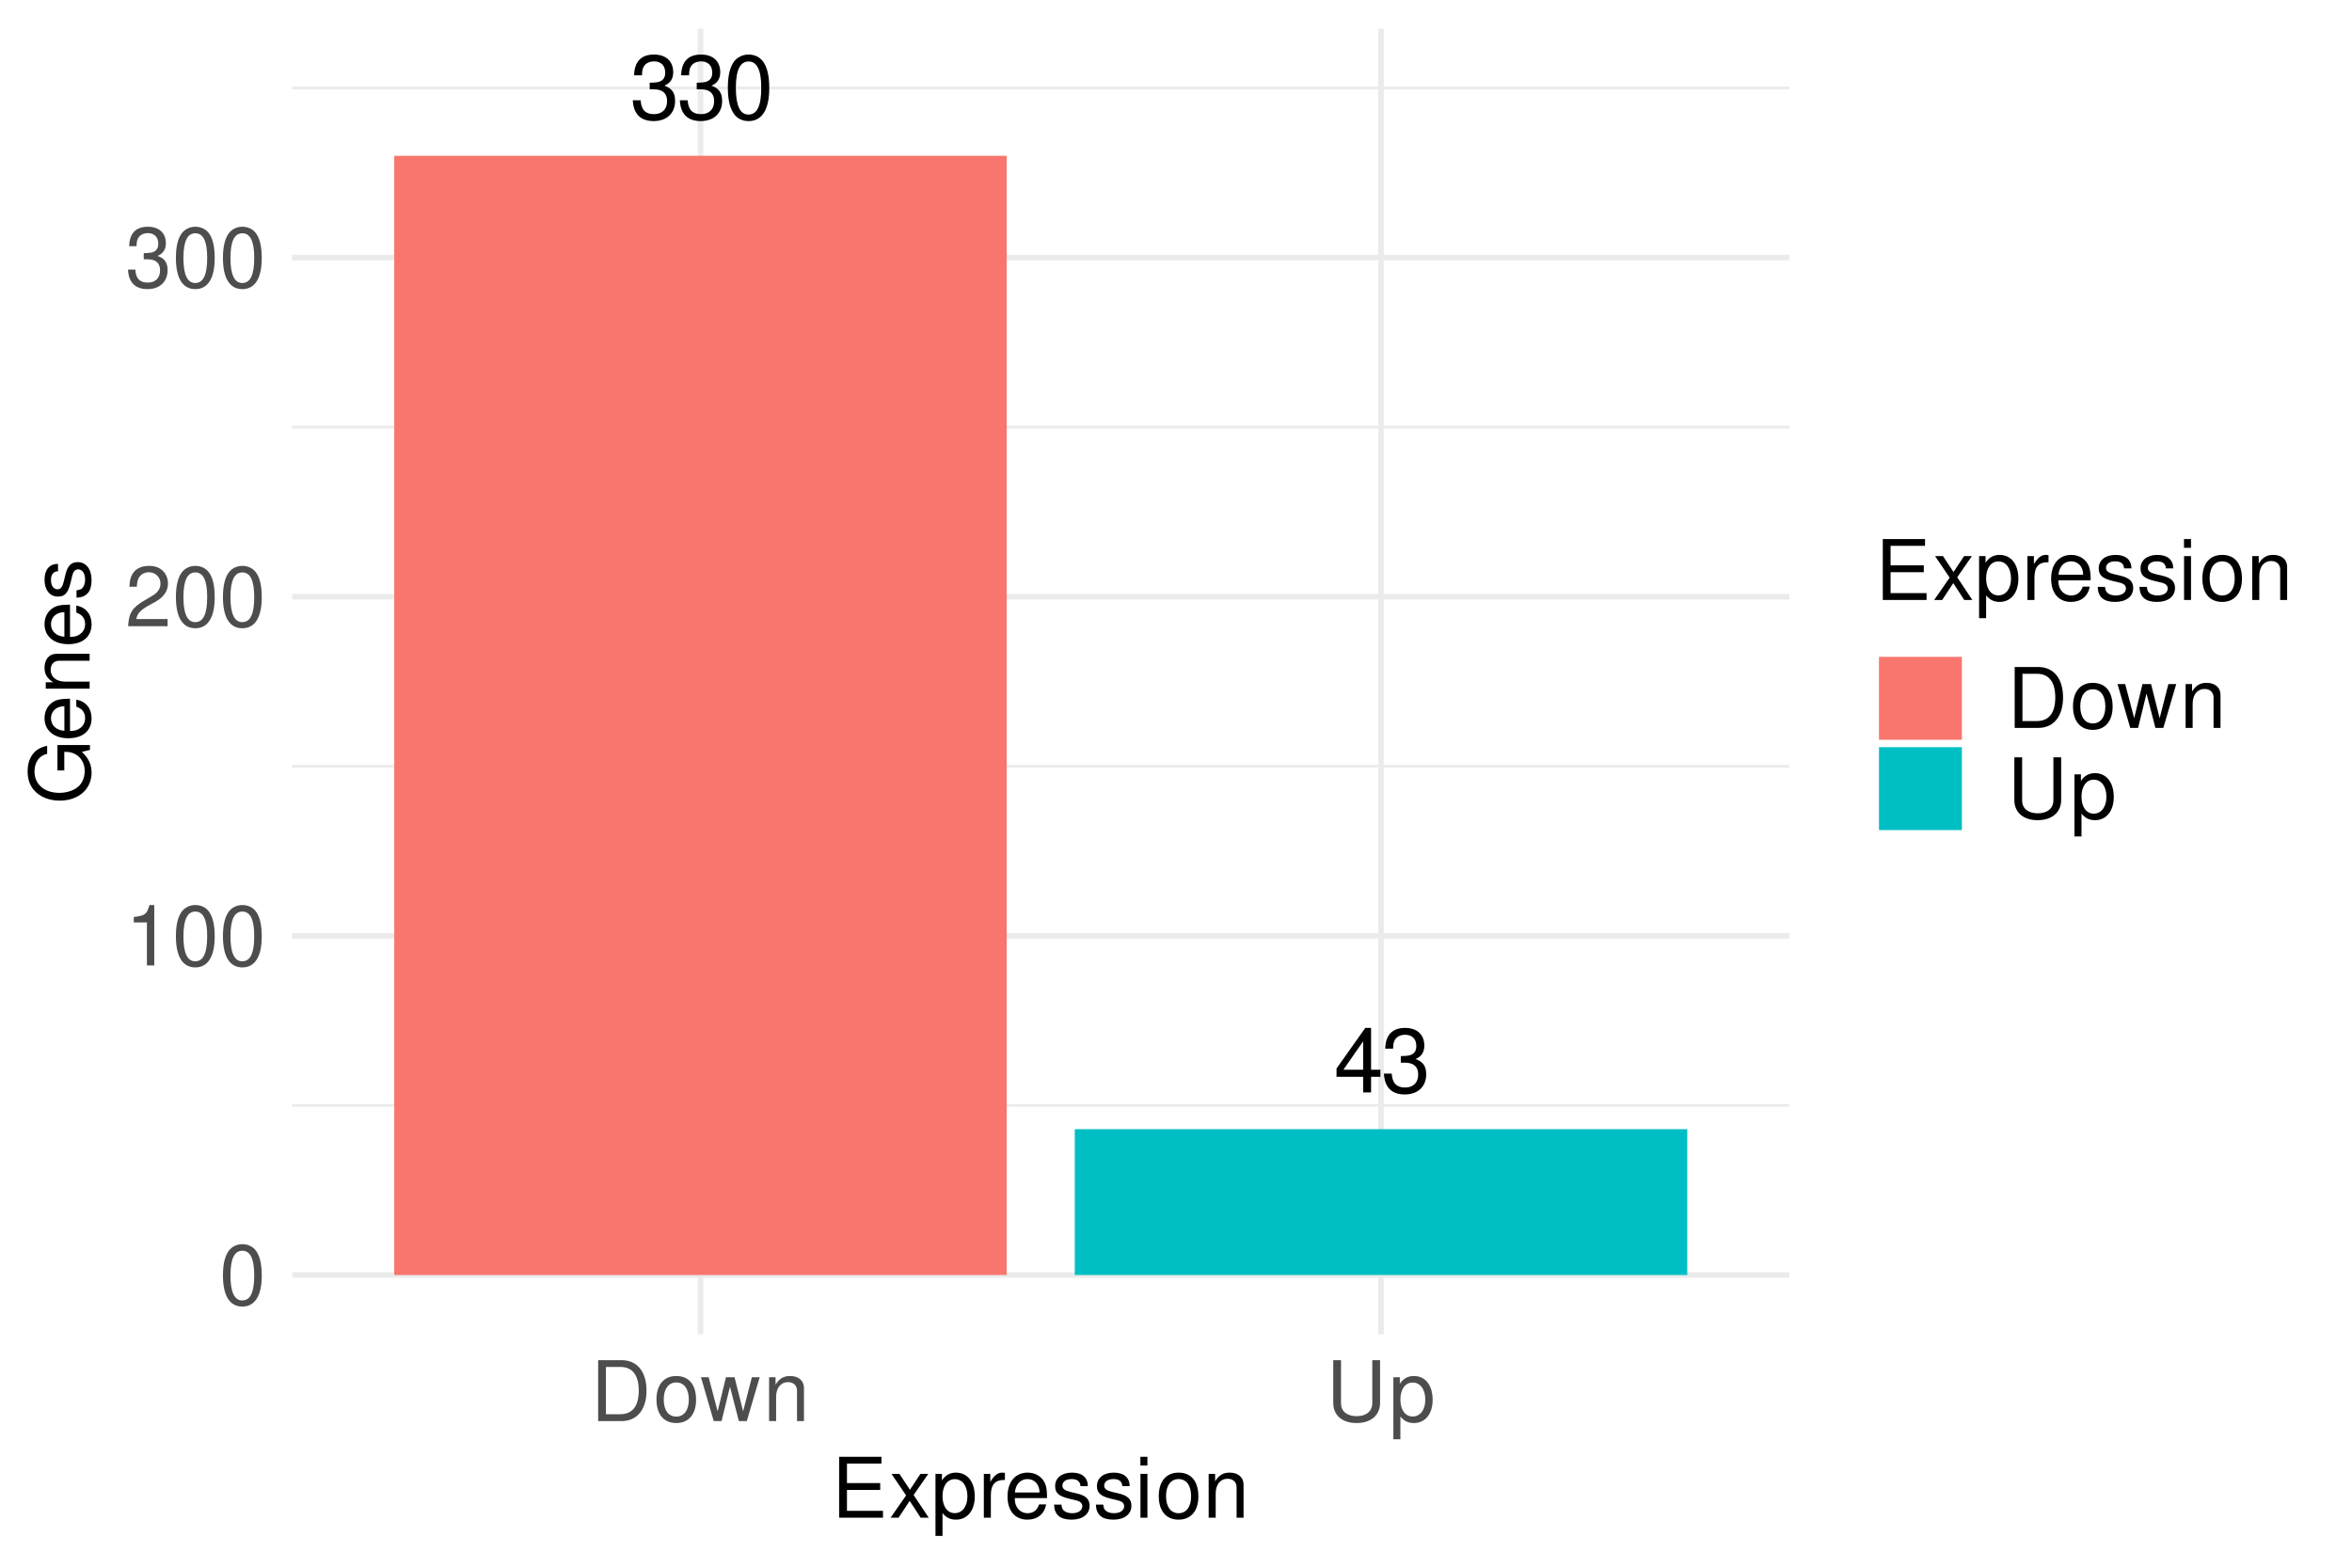 <?xml version="1.0" encoding="UTF-8"?>
<svg xmlns="http://www.w3.org/2000/svg" xmlns:xlink="http://www.w3.org/1999/xlink" width="450pt" height="300pt" viewBox="0 0 450 300" version="1.1">
<defs>
<g>
<symbol overflow="visible" id="glyph0-0">
<path style="stroke:none;" d=""/>
</symbol>
<symbol overflow="visible" id="glyph0-1">
<path style="stroke:none;" d="M 5.578 -2.984 L 5.578 0 L 7.094 0 L 7.094 -2.984 L 8.875 -2.984 L 8.875 -4.344 L 7.094 -4.344 L 7.094 -12.344 L 5.984 -12.344 L 0.484 -4.578 L 0.484 -2.984 Z M 5.578 -4.344 L 1.797 -4.344 L 5.578 -9.781 Z M 5.578 -4.344 "/>
</symbol>
<symbol overflow="visible" id="glyph0-2">
<path style="stroke:none;" d="M 3.781 -5.688 L 4.594 -5.688 C 6.234 -5.688 7.109 -4.922 7.109 -3.438 C 7.109 -1.875 6.172 -0.938 4.609 -0.938 C 2.953 -0.938 2.156 -1.781 2.047 -3.594 L 0.547 -3.594 C 0.609 -2.594 0.781 -1.953 1.078 -1.406 C 1.703 -0.203 2.891 0.391 4.547 0.391 C 7.031 0.391 8.641 -1.109 8.641 -3.453 C 8.641 -5.016 8.047 -5.875 6.594 -6.391 C 7.719 -6.844 8.281 -7.703 8.281 -8.953 C 8.281 -11.062 6.906 -12.344 4.594 -12.344 C 2.156 -12.344 0.859 -10.984 0.797 -8.375 L 2.312 -8.375 C 2.328 -9.125 2.391 -9.547 2.578 -9.922 C 2.922 -10.625 3.672 -11.031 4.609 -11.031 C 5.938 -11.031 6.75 -10.234 6.75 -8.891 C 6.75 -8.031 6.438 -7.5 5.766 -7.203 C 5.359 -7.031 4.812 -6.969 3.781 -6.953 Z M 3.781 -5.688 "/>
</symbol>
<symbol overflow="visible" id="glyph0-3">
<path style="stroke:none;" d="M 4.703 -12.344 C 3.562 -12.344 2.547 -11.828 1.906 -11 C 1.125 -9.906 0.734 -8.266 0.734 -5.984 C 0.734 -1.812 2.094 0.391 4.703 0.391 C 7.266 0.391 8.656 -1.812 8.656 -5.875 C 8.656 -8.266 8.281 -9.875 7.484 -11 C 6.844 -11.859 5.844 -12.344 4.703 -12.344 Z M 4.703 -11.016 C 6.312 -11.016 7.125 -9.359 7.125 -6.016 C 7.125 -2.5 6.344 -0.859 4.656 -0.859 C 3.078 -0.859 2.266 -2.562 2.266 -5.953 C 2.266 -9.359 3.078 -11.016 4.703 -11.016 Z M 4.703 -11.016 "/>
</symbol>
<symbol overflow="visible" id="glyph1-0">
<path style="stroke:none;" d=""/>
</symbol>
<symbol overflow="visible" id="glyph1-1">
<path style="stroke:none;" d="M 4.406 -11.562 C 3.344 -11.562 2.391 -11.094 1.797 -10.297 C 1.062 -9.281 0.688 -7.75 0.688 -5.594 C 0.688 -1.703 1.969 0.375 4.406 0.375 C 6.797 0.375 8.109 -1.703 8.109 -5.5 C 8.109 -7.75 7.766 -9.25 7.016 -10.297 C 6.422 -11.109 5.469 -11.562 4.406 -11.562 Z M 4.406 -10.312 C 5.922 -10.312 6.672 -8.766 6.672 -5.625 C 6.672 -2.344 5.938 -0.797 4.375 -0.797 C 2.875 -0.797 2.125 -2.406 2.125 -5.578 C 2.125 -8.766 2.875 -10.312 4.406 -10.312 Z M 4.406 -10.312 "/>
</symbol>
<symbol overflow="visible" id="glyph1-2">
<path style="stroke:none;" d="M 4.141 -8.234 L 4.141 0 L 5.547 0 L 5.547 -11.562 L 4.625 -11.562 C 4.125 -9.797 3.812 -9.547 1.625 -9.266 L 1.625 -8.234 Z M 4.141 -8.234 "/>
</symbol>
<symbol overflow="visible" id="glyph1-3">
<path style="stroke:none;" d="M 8.094 -1.391 L 2.125 -1.391 C 2.266 -2.359 2.781 -2.953 4.172 -3.812 L 5.781 -4.703 C 7.359 -5.578 8.172 -6.766 8.172 -8.188 C 8.172 -9.156 7.797 -10.047 7.125 -10.672 C 6.453 -11.281 5.609 -11.562 4.547 -11.562 C 3.109 -11.562 2.031 -11.062 1.406 -10.062 C 1.016 -9.453 0.828 -8.734 0.797 -7.562 L 2.203 -7.562 C 2.25 -8.359 2.359 -8.812 2.547 -9.203 C 2.906 -9.906 3.641 -10.344 4.5 -10.344 C 5.781 -10.344 6.734 -9.406 6.734 -8.156 C 6.734 -7.234 6.203 -6.438 5.203 -5.859 L 3.734 -4.984 C 1.359 -3.625 0.672 -2.547 0.547 -0.016 L 8.094 -0.016 Z M 8.094 -1.391 "/>
</symbol>
<symbol overflow="visible" id="glyph1-4">
<path style="stroke:none;" d="M 3.531 -5.328 L 4.297 -5.328 C 5.844 -5.328 6.656 -4.609 6.656 -3.219 C 6.656 -1.766 5.781 -0.875 4.312 -0.875 C 2.766 -0.875 2.016 -1.656 1.922 -3.359 L 0.516 -3.359 C 0.578 -2.438 0.734 -1.828 1.016 -1.312 C 1.594 -0.188 2.703 0.375 4.25 0.375 C 6.594 0.375 8.094 -1.047 8.094 -3.234 C 8.094 -4.703 7.531 -5.5 6.172 -5.984 C 7.234 -6.422 7.766 -7.219 7.766 -8.391 C 7.766 -10.375 6.469 -11.562 4.297 -11.562 C 2.016 -11.562 0.797 -10.281 0.75 -7.844 L 2.156 -7.844 C 2.172 -8.547 2.234 -8.938 2.422 -9.297 C 2.734 -9.953 3.438 -10.344 4.312 -10.344 C 5.562 -10.344 6.312 -9.578 6.312 -8.344 C 6.312 -7.516 6.031 -7.031 5.406 -6.75 C 5.031 -6.594 4.516 -6.531 3.531 -6.516 Z M 3.531 -5.328 "/>
</symbol>
<symbol overflow="visible" id="glyph1-5">
<path style="stroke:none;" d="M 1.422 0 L 5.922 0 C 8.859 0 10.672 -2.203 10.672 -5.844 C 10.672 -9.453 8.875 -11.656 5.922 -11.656 L 1.422 -11.656 Z M 2.906 -1.312 L 2.906 -10.359 L 5.656 -10.359 C 7.969 -10.359 9.188 -8.797 9.188 -5.828 C 9.188 -2.859 7.969 -1.312 5.656 -1.312 Z M 2.906 -1.312 "/>
</symbol>
<symbol overflow="visible" id="glyph1-6">
<path style="stroke:none;" d="M 4.359 -8.625 C 1.984 -8.625 0.578 -6.938 0.578 -4.125 C 0.578 -1.297 1.984 0.375 4.375 0.375 C 6.734 0.375 8.156 -1.312 8.156 -4.062 C 8.156 -6.969 6.781 -8.625 4.359 -8.625 Z M 4.375 -7.391 C 5.875 -7.391 6.766 -6.156 6.766 -4.078 C 6.766 -2.094 5.844 -0.859 4.375 -0.859 C 2.875 -0.859 1.969 -2.094 1.969 -4.125 C 1.969 -6.156 2.875 -7.391 4.375 -7.391 Z M 4.375 -7.391 "/>
</symbol>
<symbol overflow="visible" id="glyph1-7">
<path style="stroke:none;" d="M 8.859 0 L 11.328 -8.391 L 9.828 -8.391 L 8.156 -1.859 L 6.516 -8.391 L 4.875 -8.391 L 3.281 -1.859 L 1.562 -8.391 L 0.094 -8.391 L 2.531 0 L 4.031 0 L 5.641 -6.578 L 7.344 0 Z M 8.859 0 "/>
</symbol>
<symbol overflow="visible" id="glyph1-8">
<path style="stroke:none;" d="M 1.125 -8.391 L 1.125 0 L 2.469 0 L 2.469 -4.625 C 2.469 -6.344 3.359 -7.453 4.734 -7.453 C 5.797 -7.453 6.469 -6.812 6.469 -5.812 L 6.469 0 L 7.797 0 L 7.797 -6.344 C 7.797 -7.734 6.75 -8.625 5.141 -8.625 C 3.891 -8.625 3.094 -8.141 2.359 -6.969 L 2.359 -8.391 Z M 1.125 -8.391 "/>
</symbol>
<symbol overflow="visible" id="glyph1-9">
<path style="stroke:none;" d="M 8.828 -11.656 L 8.828 -3.469 C 8.828 -1.906 7.703 -0.938 5.828 -0.938 C 4.953 -0.938 4.25 -1.156 3.703 -1.547 C 3.125 -2 2.844 -2.594 2.844 -3.469 L 2.844 -11.656 L 1.359 -11.656 L 1.359 -3.469 C 1.359 -1.109 3.062 0.375 5.828 0.375 C 8.562 0.375 10.312 -1.141 10.312 -3.469 L 10.312 -11.656 Z M 8.828 -11.656 "/>
</symbol>
<symbol overflow="visible" id="glyph1-10">
<path style="stroke:none;" d="M 0.859 3.484 L 2.203 3.484 L 2.203 -0.875 C 2.906 -0.016 3.703 0.375 4.781 0.375 C 6.953 0.375 8.375 -1.375 8.375 -4.047 C 8.375 -6.859 6.984 -8.625 4.766 -8.625 C 3.625 -8.625 2.719 -8.109 2.094 -7.125 L 2.094 -8.391 L 0.859 -8.391 Z M 4.547 -7.375 C 6.016 -7.375 6.969 -6.078 6.969 -4.078 C 6.969 -2.172 6 -0.875 4.547 -0.875 C 3.125 -0.875 2.203 -2.156 2.203 -4.125 C 2.203 -6.094 3.125 -7.375 4.547 -7.375 Z M 4.547 -7.375 "/>
</symbol>
<symbol overflow="visible" id="glyph1-11">
<path style="stroke:none;" d="M 2.922 -5.312 L 9.281 -5.312 L 9.281 -6.625 L 2.922 -6.625 L 2.922 -10.359 L 9.516 -10.359 L 9.516 -11.656 L 1.438 -11.656 L 1.438 0 L 9.812 0 L 9.812 -1.312 L 2.922 -1.312 Z M 2.922 -5.312 "/>
</symbol>
<symbol overflow="visible" id="glyph1-12">
<path style="stroke:none;" d="M 4.672 -4.344 L 7.484 -8.391 L 5.984 -8.391 L 3.969 -5.344 L 1.953 -8.391 L 0.438 -8.391 L 3.234 -4.266 L 0.266 0 L 1.797 0 L 3.922 -3.219 L 6.016 0 L 7.562 0 Z M 4.672 -4.344 "/>
</symbol>
<symbol overflow="visible" id="glyph1-13">
<path style="stroke:none;" d="M 1.109 -8.391 L 1.109 0 L 2.453 0 L 2.453 -4.359 C 2.469 -6.375 3.297 -7.266 5.141 -7.219 L 5.141 -8.578 C 4.906 -8.609 4.781 -8.625 4.625 -8.625 C 3.766 -8.625 3.109 -8.109 2.344 -6.859 L 2.344 -8.391 Z M 1.109 -8.391 "/>
</symbol>
<symbol overflow="visible" id="glyph1-14">
<path style="stroke:none;" d="M 8.203 -3.75 C 8.203 -5.031 8.109 -5.797 7.875 -6.422 C 7.328 -7.797 6.047 -8.625 4.484 -8.625 C 2.141 -8.625 0.641 -6.844 0.641 -4.078 C 0.641 -1.312 2.078 0.375 4.453 0.375 C 6.375 0.375 7.703 -0.719 8.031 -2.547 L 6.688 -2.547 C 6.312 -1.438 5.562 -0.859 4.5 -0.859 C 3.641 -0.859 2.922 -1.25 2.484 -1.953 C 2.156 -2.438 2.047 -2.906 2.031 -3.75 Z M 2.062 -4.828 C 2.172 -6.391 3.125 -7.391 4.469 -7.391 C 5.828 -7.391 6.766 -6.344 6.766 -4.828 Z M 2.062 -4.828 "/>
</symbol>
<symbol overflow="visible" id="glyph1-15">
<path style="stroke:none;" d="M 7.016 -6.047 C 6.984 -7.703 5.906 -8.625 3.969 -8.625 C 2.016 -8.625 0.75 -7.609 0.75 -6.062 C 0.75 -4.75 1.422 -4.125 3.406 -3.641 L 4.656 -3.344 C 5.578 -3.125 5.953 -2.781 5.953 -2.188 C 5.953 -1.391 5.172 -0.859 4 -0.859 C 3.281 -0.859 2.672 -1.078 2.344 -1.422 C 2.125 -1.656 2.031 -1.906 1.953 -2.5 L 0.547 -2.5 C 0.609 -0.562 1.703 0.375 3.891 0.375 C 6 0.375 7.344 -0.672 7.344 -2.281 C 7.344 -3.531 6.641 -4.219 4.969 -4.625 L 3.703 -4.922 C 2.609 -5.188 2.141 -5.531 2.141 -6.125 C 2.141 -6.906 2.828 -7.391 3.922 -7.391 C 4.984 -7.391 5.562 -6.922 5.594 -6.047 Z M 7.016 -6.047 "/>
</symbol>
<symbol overflow="visible" id="glyph1-16">
<path style="stroke:none;" d="M 2.406 -8.391 L 1.078 -8.391 L 1.078 0 L 2.406 0 Z M 2.406 -11.656 L 1.062 -11.656 L 1.062 -9.984 L 2.406 -9.984 Z M 2.406 -11.656 "/>
</symbol>
<symbol overflow="visible" id="glyph2-0">
<path style="stroke:none;" d=""/>
</symbol>
<symbol overflow="visible" id="glyph2-1">
<path style="stroke:none;" d="M -6.156 -11.344 L -6.156 -6.484 L -4.844 -6.484 L -4.844 -10.031 L -4.531 -10.031 C -2.453 -10.031 -0.938 -8.5 -0.938 -6.375 C -0.938 -5.188 -1.375 -4.109 -2.125 -3.422 C -2.953 -2.656 -4.359 -2.188 -5.797 -2.188 C -8.656 -2.188 -10.547 -3.828 -10.547 -6.281 C -10.547 -8.062 -9.625 -9.344 -8.125 -9.656 L -8.125 -11.188 C -10.5 -10.766 -11.859 -8.969 -11.859 -6.297 C -11.859 -4.875 -11.484 -3.734 -10.734 -2.812 C -9.609 -1.453 -7.812 -0.703 -5.719 -0.703 C -2.125 -0.703 0.375 -2.891 0.375 -6.047 C 0.375 -7.625 -0.219 -8.875 -1.484 -10.031 L 0.062 -10.406 L 0.062 -11.344 Z M -6.156 -11.344 "/>
</symbol>
<symbol overflow="visible" id="glyph2-2">
<path style="stroke:none;" d="M -3.75 -8.203 C -5.031 -8.203 -5.797 -8.109 -6.422 -7.875 C -7.797 -7.328 -8.625 -6.047 -8.625 -4.484 C -8.625 -2.141 -6.844 -0.641 -4.078 -0.641 C -1.312 -0.641 0.375 -2.078 0.375 -4.453 C 0.375 -6.375 -0.719 -7.703 -2.547 -8.031 L -2.547 -6.688 C -1.438 -6.312 -0.859 -5.562 -0.859 -4.5 C -0.859 -3.641 -1.25 -2.922 -1.953 -2.484 C -2.438 -2.156 -2.906 -2.047 -3.75 -2.031 Z M -4.828 -2.062 C -6.391 -2.172 -7.391 -3.125 -7.391 -4.469 C -7.391 -5.828 -6.344 -6.766 -4.828 -6.766 Z M -4.828 -2.062 "/>
</symbol>
<symbol overflow="visible" id="glyph2-3">
<path style="stroke:none;" d="M -8.391 -1.125 L 0 -1.125 L 0 -2.469 L -4.625 -2.469 C -6.344 -2.469 -7.453 -3.359 -7.453 -4.734 C -7.453 -5.797 -6.812 -6.469 -5.812 -6.469 L 0 -6.469 L 0 -7.797 L -6.344 -7.797 C -7.734 -7.797 -8.625 -6.75 -8.625 -5.141 C -8.625 -3.891 -8.141 -3.094 -6.969 -2.359 L -8.391 -2.359 Z M -8.391 -1.125 "/>
</symbol>
<symbol overflow="visible" id="glyph2-4">
<path style="stroke:none;" d="M -6.047 -7.016 C -7.703 -6.984 -8.625 -5.906 -8.625 -3.969 C -8.625 -2.016 -7.609 -0.75 -6.062 -0.75 C -4.75 -0.75 -4.125 -1.422 -3.641 -3.406 L -3.344 -4.656 C -3.125 -5.578 -2.781 -5.953 -2.188 -5.953 C -1.391 -5.953 -0.859 -5.172 -0.859 -4 C -0.859 -3.281 -1.078 -2.672 -1.422 -2.344 C -1.656 -2.125 -1.906 -2.031 -2.5 -1.953 L -2.5 -0.547 C -0.562 -0.609 0.375 -1.703 0.375 -3.891 C 0.375 -6 -0.672 -7.344 -2.281 -7.344 C -3.531 -7.344 -4.219 -6.641 -4.625 -4.969 L -4.922 -3.703 C -5.188 -2.609 -5.531 -2.141 -6.125 -2.141 C -6.906 -2.141 -7.391 -2.828 -7.391 -3.922 C -7.391 -4.984 -6.922 -5.562 -6.047 -5.594 Z M -6.047 -7.016 "/>
</symbol>
</g>
<clipPath id="clip1">
  <path d="M 55.902 211 L 342.355 211 L 342.355 212 L 55.902 212 Z M 55.902 211 "/>
</clipPath>
<clipPath id="clip2">
  <path d="M 55.902 146 L 342.355 146 L 342.355 147 L 55.902 147 Z M 55.902 146 "/>
</clipPath>
<clipPath id="clip3">
  <path d="M 55.902 81 L 342.355 81 L 342.355 83 L 55.902 83 Z M 55.902 81 "/>
</clipPath>
<clipPath id="clip4">
  <path d="M 55.902 16 L 342.355 16 L 342.355 18 L 55.902 18 Z M 55.902 16 "/>
</clipPath>
<clipPath id="clip5">
  <path d="M 55.902 243 L 342.355 243 L 342.355 245 L 55.902 245 Z M 55.902 243 "/>
</clipPath>
<clipPath id="clip6">
  <path d="M 55.902 178 L 342.355 178 L 342.355 180 L 55.902 180 Z M 55.902 178 "/>
</clipPath>
<clipPath id="clip7">
  <path d="M 55.902 113 L 342.355 113 L 342.355 115 L 55.902 115 Z M 55.902 113 "/>
</clipPath>
<clipPath id="clip8">
  <path d="M 55.902 48 L 342.355 48 L 342.355 50 L 55.902 50 Z M 55.902 48 "/>
</clipPath>
<clipPath id="clip9">
  <path d="M 133 5.48 L 135 5.48 L 135 255.352 L 133 255.352 Z M 133 5.48 "/>
</clipPath>
<clipPath id="clip10">
  <path d="M 263 5.48 L 265 5.48 L 265 255.352 L 263 255.352 Z M 263 5.48 "/>
</clipPath>
</defs>
<g id="surface3091">
<rect x="0" y="0" width="450" height="300" style="fill:rgb(100%,100%,100%);fill-opacity:1;stroke:none;"/>
<g clip-path="url(#clip1)" clip-rule="nonzero">
<path style="fill:none;stroke-width:0.533;stroke-linecap:butt;stroke-linejoin:round;stroke:rgb(92.157%,92.157%,92.157%);stroke-opacity:1;stroke-miterlimit:10;" d="M 55.902 211.539 L 342.352 211.539 "/>
</g>
<g clip-path="url(#clip2)" clip-rule="nonzero">
<path style="fill:none;stroke-width:0.533;stroke-linecap:butt;stroke-linejoin:round;stroke:rgb(92.157%,92.157%,92.157%);stroke-opacity:1;stroke-miterlimit:10;" d="M 55.902 146.641 L 342.352 146.641 "/>
</g>
<g clip-path="url(#clip3)" clip-rule="nonzero">
<path style="fill:none;stroke-width:0.533;stroke-linecap:butt;stroke-linejoin:round;stroke:rgb(92.157%,92.157%,92.157%);stroke-opacity:1;stroke-miterlimit:10;" d="M 55.902 81.738 L 342.352 81.738 "/>
</g>
<g clip-path="url(#clip4)" clip-rule="nonzero">
<path style="fill:none;stroke-width:0.533;stroke-linecap:butt;stroke-linejoin:round;stroke:rgb(92.157%,92.157%,92.157%);stroke-opacity:1;stroke-miterlimit:10;" d="M 55.902 16.836 L 342.352 16.836 "/>
</g>
<g clip-path="url(#clip5)" clip-rule="nonzero">
<path style="fill:none;stroke-width:1.067;stroke-linecap:butt;stroke-linejoin:round;stroke:rgb(92.157%,92.157%,92.157%);stroke-opacity:1;stroke-miterlimit:10;" d="M 55.902 243.992 L 342.352 243.992 "/>
</g>
<g clip-path="url(#clip6)" clip-rule="nonzero">
<path style="fill:none;stroke-width:1.067;stroke-linecap:butt;stroke-linejoin:round;stroke:rgb(92.157%,92.157%,92.157%);stroke-opacity:1;stroke-miterlimit:10;" d="M 55.902 179.09 L 342.352 179.09 "/>
</g>
<g clip-path="url(#clip7)" clip-rule="nonzero">
<path style="fill:none;stroke-width:1.067;stroke-linecap:butt;stroke-linejoin:round;stroke:rgb(92.157%,92.157%,92.157%);stroke-opacity:1;stroke-miterlimit:10;" d="M 55.902 114.188 L 342.352 114.188 "/>
</g>
<g clip-path="url(#clip8)" clip-rule="nonzero">
<path style="fill:none;stroke-width:1.067;stroke-linecap:butt;stroke-linejoin:round;stroke:rgb(92.157%,92.157%,92.157%);stroke-opacity:1;stroke-miterlimit:10;" d="M 55.902 49.289 L 342.352 49.289 "/>
</g>
<g clip-path="url(#clip9)" clip-rule="nonzero">
<path style="fill:none;stroke-width:1.067;stroke-linecap:butt;stroke-linejoin:round;stroke:rgb(92.157%,92.157%,92.157%);stroke-opacity:1;stroke-miterlimit:10;" d="M 134.023 255.348 L 134.023 5.48 "/>
</g>
<g clip-path="url(#clip10)" clip-rule="nonzero">
<path style="fill:none;stroke-width:1.067;stroke-linecap:butt;stroke-linejoin:round;stroke:rgb(92.157%,92.157%,92.157%);stroke-opacity:1;stroke-miterlimit:10;" d="M 264.23 255.348 L 264.23 5.48 "/>
</g>
<path style=" stroke:none;fill-rule:nonzero;fill:rgb(0%,74.902%,76.863%);fill-opacity:1;" d="M 205.637 243.992 L 322.82 243.992 L 322.82 216.086 L 205.637 216.086 Z M 205.637 243.992 "/>
<path style=" stroke:none;fill-rule:nonzero;fill:rgb(97.255%,46.275%,42.745%);fill-opacity:1;" d="M 75.43 243.992 L 192.613 243.992 L 192.613 29.816 L 75.43 29.816 Z M 75.43 243.992 "/>
<g style="fill:rgb(0%,0%,0%);fill-opacity:1;">
  <use xlink:href="#glyph0-1" x="255.23" y="209.051"/>
  <use xlink:href="#glyph0-2" x="264.23" y="209.051"/>
</g>
<g style="fill:rgb(0%,0%,0%);fill-opacity:1;">
  <use xlink:href="#glyph0-2" x="120.523" y="22.781"/>
  <use xlink:href="#glyph0-2" x="129.523" y="22.781"/>
  <use xlink:href="#glyph0-3" x="138.523" y="22.781"/>
</g>
<g style="fill:rgb(30.196%,30.196%,30.196%);fill-opacity:1;">
  <use xlink:href="#glyph1-1" x="41.969" y="249.656"/>
</g>
<g style="fill:rgb(30.196%,30.196%,30.196%);fill-opacity:1;">
  <use xlink:href="#glyph1-2" x="23.969" y="184.754"/>
  <use xlink:href="#glyph1-1" x="32.969" y="184.754"/>
  <use xlink:href="#glyph1-1" x="41.969" y="184.754"/>
</g>
<g style="fill:rgb(30.196%,30.196%,30.196%);fill-opacity:1;">
  <use xlink:href="#glyph1-3" x="23.969" y="119.852"/>
  <use xlink:href="#glyph1-1" x="32.969" y="119.852"/>
  <use xlink:href="#glyph1-1" x="41.969" y="119.852"/>
</g>
<g style="fill:rgb(30.196%,30.196%,30.196%);fill-opacity:1;">
  <use xlink:href="#glyph1-4" x="23.969" y="54.953"/>
  <use xlink:href="#glyph1-1" x="32.969" y="54.953"/>
  <use xlink:href="#glyph1-1" x="41.969" y="54.953"/>
</g>
<g style="fill:rgb(30.196%,30.196%,30.196%);fill-opacity:1;">
  <use xlink:href="#glyph1-5" x="113.023" y="271.945"/>
  <use xlink:href="#glyph1-6" x="125.023" y="271.945"/>
  <use xlink:href="#glyph1-7" x="134.023" y="271.945"/>
  <use xlink:href="#glyph1-8" x="146.023" y="271.945"/>
</g>
<g style="fill:rgb(30.196%,30.196%,30.196%);fill-opacity:1;">
  <use xlink:href="#glyph1-9" x="253.73" y="271.945"/>
  <use xlink:href="#glyph1-10" x="265.73" y="271.945"/>
</g>
<g style="fill:rgb(0%,0%,0%);fill-opacity:1;">
  <use xlink:href="#glyph1-11" x="159.125" y="290.434"/>
  <use xlink:href="#glyph1-12" x="170.125" y="290.434"/>
  <use xlink:href="#glyph1-10" x="178.125" y="290.434"/>
  <use xlink:href="#glyph1-13" x="187.125" y="290.434"/>
  <use xlink:href="#glyph1-14" x="192.125" y="290.434"/>
  <use xlink:href="#glyph1-15" x="201.125" y="290.434"/>
  <use xlink:href="#glyph1-15" x="209.125" y="290.434"/>
  <use xlink:href="#glyph1-16" x="217.125" y="290.434"/>
  <use xlink:href="#glyph1-6" x="221.125" y="290.434"/>
  <use xlink:href="#glyph1-8" x="230.125" y="290.434"/>
</g>
<g style="fill:rgb(0%,0%,0%);fill-opacity:1;">
  <use xlink:href="#glyph2-1" x="17.145" y="153.914"/>
  <use xlink:href="#glyph2-2" x="17.145" y="141.914"/>
  <use xlink:href="#glyph2-3" x="17.145" y="132.914"/>
  <use xlink:href="#glyph2-2" x="17.145" y="123.914"/>
  <use xlink:href="#glyph2-4" x="17.145" y="114.914"/>
</g>
<g style="fill:rgb(0%,0%,0%);fill-opacity:1;">
  <use xlink:href="#glyph1-11" x="358.793" y="114.812"/>
  <use xlink:href="#glyph1-12" x="369.793" y="114.812"/>
  <use xlink:href="#glyph1-10" x="377.793" y="114.812"/>
  <use xlink:href="#glyph1-13" x="386.793" y="114.812"/>
  <use xlink:href="#glyph1-14" x="391.793" y="114.812"/>
  <use xlink:href="#glyph1-15" x="400.793" y="114.812"/>
  <use xlink:href="#glyph1-15" x="408.793" y="114.812"/>
  <use xlink:href="#glyph1-16" x="416.793" y="114.812"/>
  <use xlink:href="#glyph1-6" x="420.793" y="114.812"/>
  <use xlink:href="#glyph1-8" x="429.793" y="114.812"/>
</g>
<path style=" stroke:none;fill-rule:nonzero;fill:rgb(97.255%,46.275%,42.745%);fill-opacity:1;" d="M 359.5 141.566 L 375.363 141.566 L 375.363 125.703 L 359.5 125.703 Z M 359.5 141.566 "/>
<path style=" stroke:none;fill-rule:nonzero;fill:rgb(0%,74.902%,76.863%);fill-opacity:1;" d="M 359.5 158.848 L 375.363 158.848 L 375.363 142.984 L 359.5 142.984 Z M 359.5 158.848 "/>
<g style="fill:rgb(0%,0%,0%);fill-opacity:1;">
  <use xlink:href="#glyph1-5" x="384.043" y="139.297"/>
  <use xlink:href="#glyph1-6" x="396.043" y="139.297"/>
  <use xlink:href="#glyph1-7" x="405.043" y="139.297"/>
  <use xlink:href="#glyph1-8" x="417.043" y="139.297"/>
</g>
<g style="fill:rgb(0%,0%,0%);fill-opacity:1;">
  <use xlink:href="#glyph1-9" x="384.043" y="156.578"/>
  <use xlink:href="#glyph1-10" x="396.043" y="156.578"/>
</g>
</g>
</svg>
